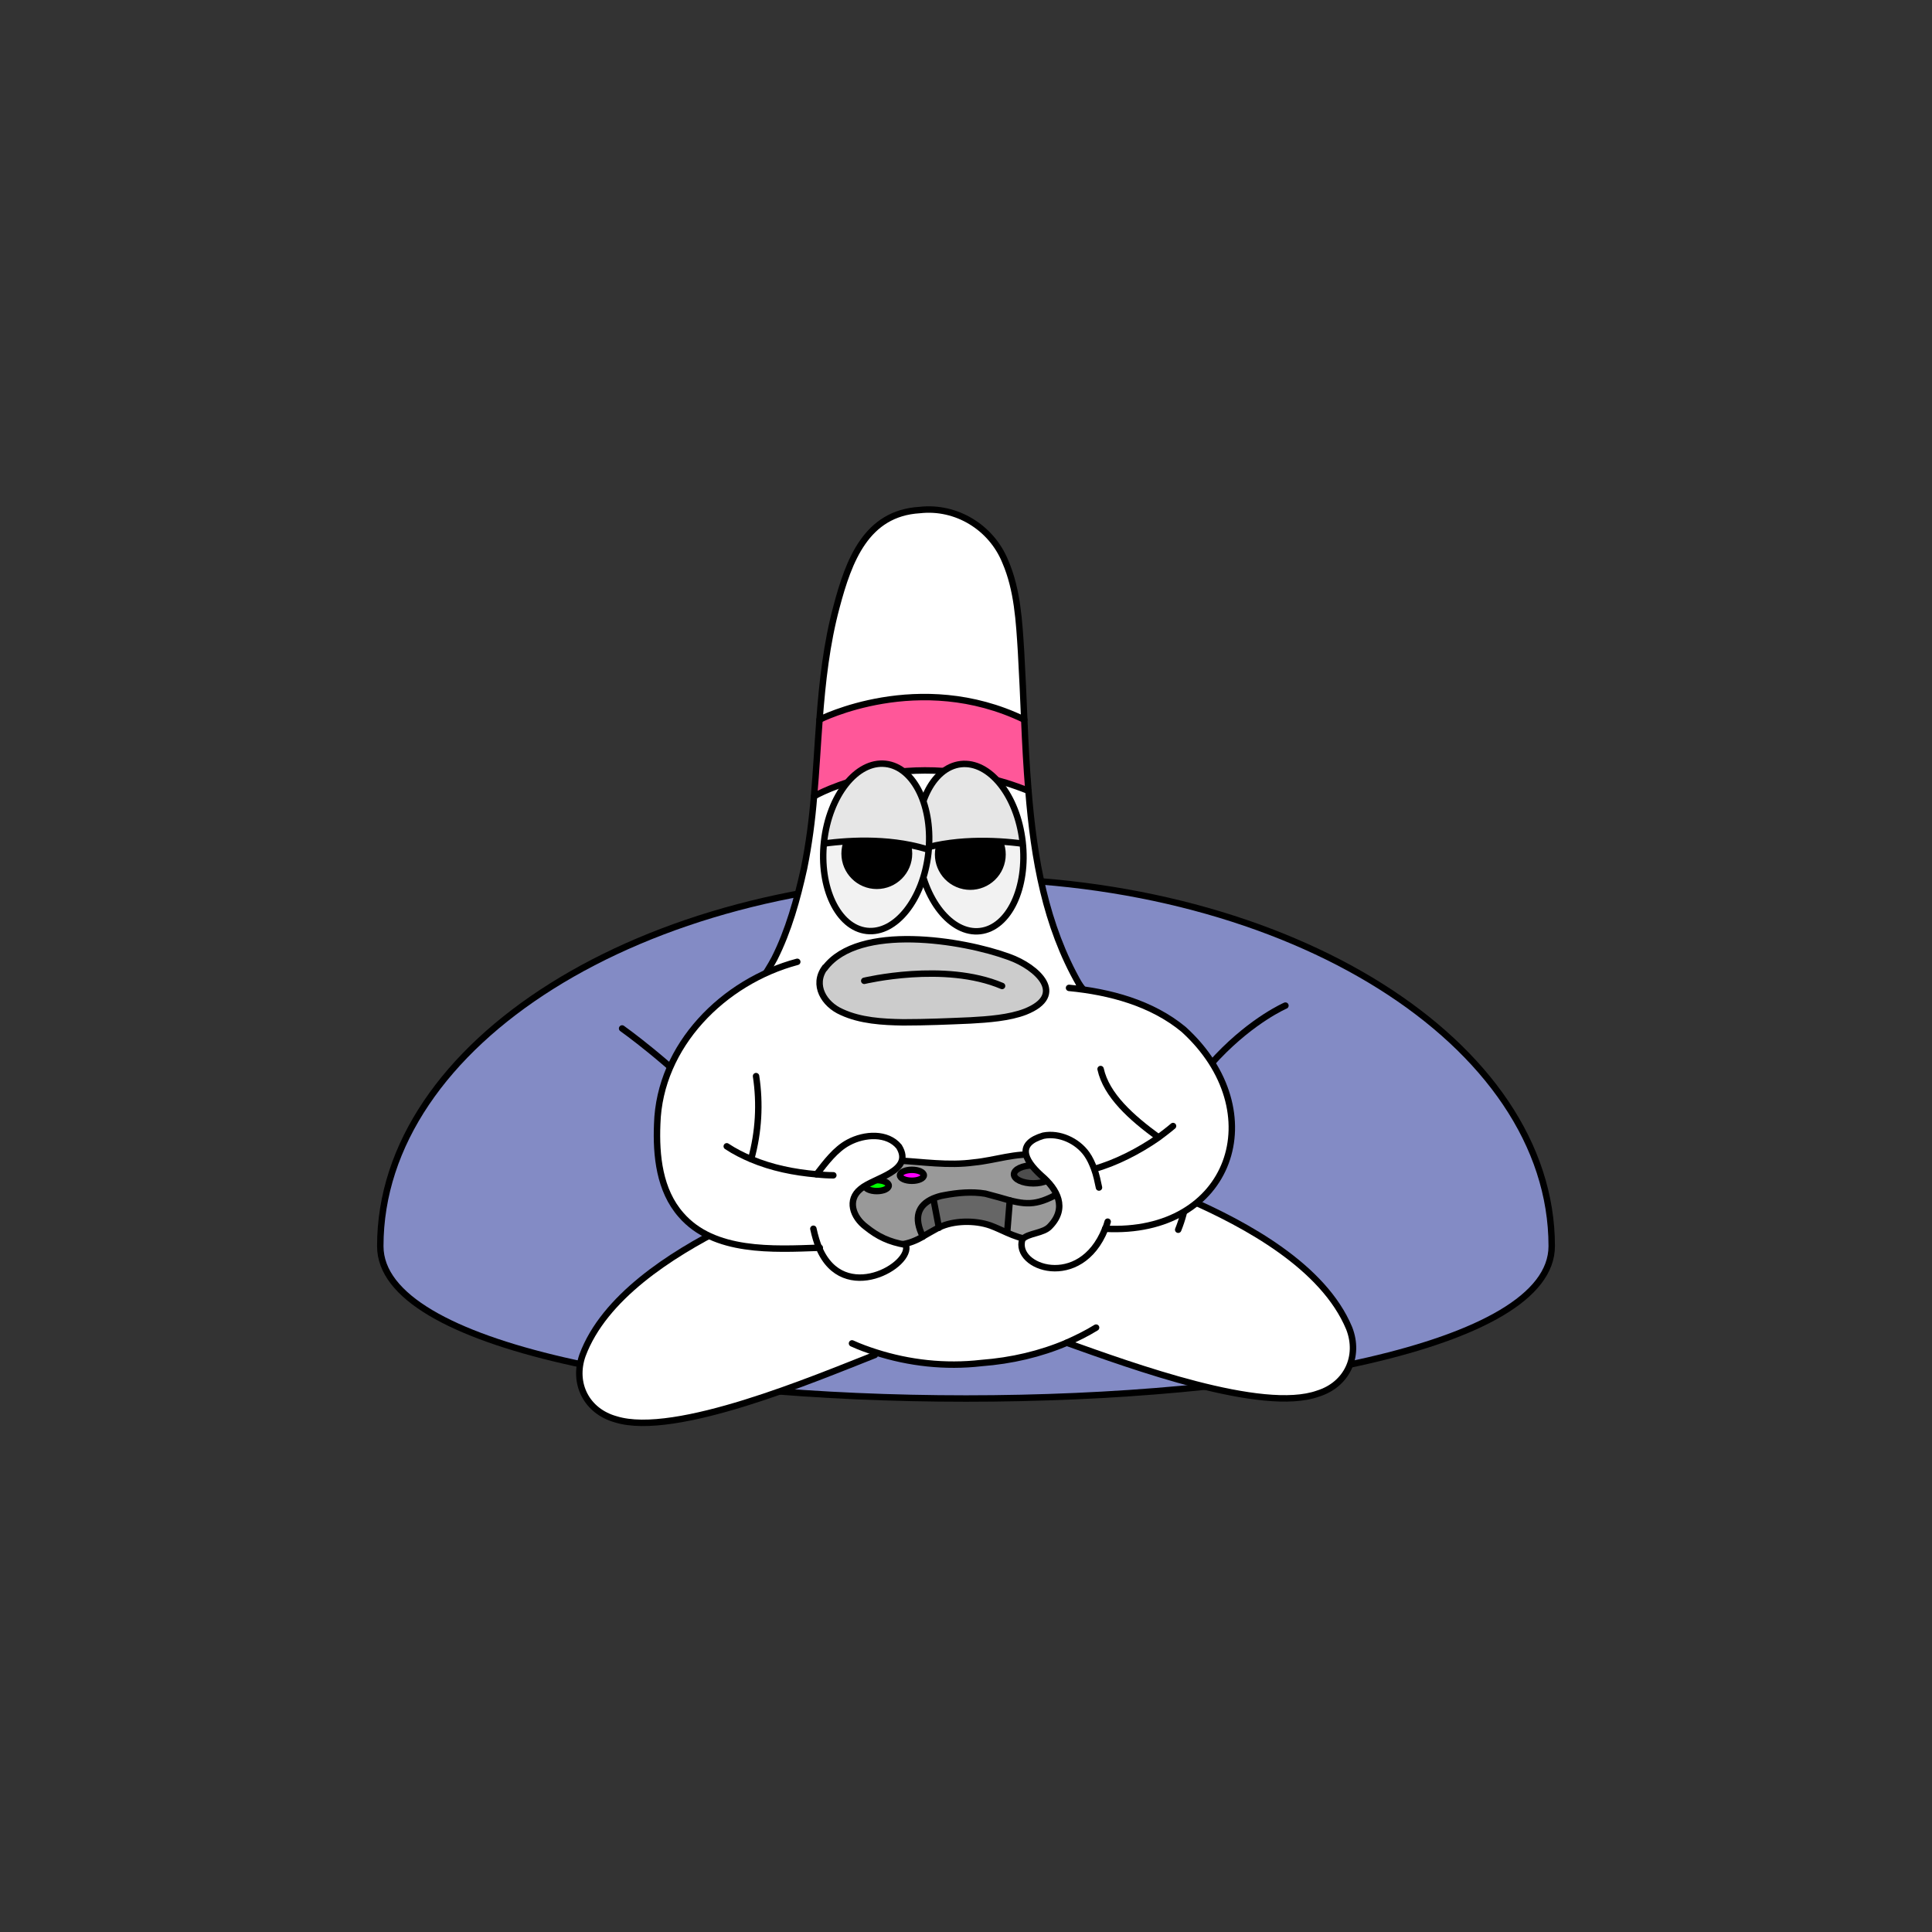 <?xml version="1.0" encoding="UTF-8"?>
<svg id="Layer_1" xmlns="http://www.w3.org/2000/svg" xmlns:xlink="http://www.w3.org/1999/xlink" version="1.1" viewBox="0 0 600 600">
  <rect x="0" y="0" width="600" height="600" fill="#333333" stroke="none"/>
  <!-- Generator: Adobe Illustrator 29.3.1, SVG Export Plug-In . SVG Version: 2.1.0 Build 151)  -->
  <defs>
    <style>
      .st0, .st1, .st2, .st3, .st4, .st5, .st6, .st7, .st8, .st9 {
        stroke: #000;
        stroke-width: 2px;
      }

      .st0, .st1, .st3, .st6, .st9 {
        stroke-miterlimit: 10;
      }

      .st0, .st10 {
        fill: #f2f2f2;
      }

      .st2 {
        fill: #838bc5;
      }

      .st2, .st4, .st5, .st7, .st11, .st8 {
        stroke-linecap: round;
        stroke-linejoin: round;
      }

      .st3 {
        fill: #ccc;
      }

      .st4, .st11, .st9 {
        fill: none;
      }

      .st5 {
        fill: lime;
      }

      .st12 {
        clip-path: url(#clippath-1);
      }

      .st13 {
        fill: #fff;
      }

      .st14 {
        fill: #666;
      }

      .st6 {
        fill: #e6e6e6;
      }

      .st7 {
        fill: #4d4d4d;
      }

      .st11 {
        stroke: #fff;
      }

      .st8 {
        fill: #f0f;
      }

      .st15 {
        clip-path: url(#clippath);
      }

      .st16 {
        fill: #ff5799;
      }

      .st17 {
        fill: #999;
      }
    </style>
    <clipPath id="clippath">
      <ellipse class="st0" cx="301.2" cy="263.4" rx="16.3" ry="26.1" transform="translate(-28.1 36.2) rotate(-6.6)"/>
    </clipPath>
    <clipPath id="clippath-1">
      <ellipse class="st0" cx="272.3" cy="263.4" rx="26.1" ry="16.3" transform="translate(-20 504.4) rotate(-83.6)"/>
    </clipPath>
  </defs>
  <path class="st2" d="M481.9,387c0,63.1-363.8,63.1-363.8,0s81.4-114.2,181.9-114.2,181.9,51.1,181.9,114.2Z"/>
  <path class="st4" d="M193.2,319.4s58.1,41,59.5,80.9"/>
  <path class="st4" d="M399.2,312.3s-39.9,17.1-48.5,75.5"/>
  <g>
    <g>
      <path class="st13" d="M368.6,372.4c18.3,8,42.3,21,50.3,40.2,3.4,8.7-.7,17.4-9.7,20.3-17.2,6.1-57.7-8.6-78-15.8h0c-8.2,3.5-17.2,5.6-26.5,6.3-11.3,1.3-22.5,0-32.8-3.3l-.3.8c-18.6,7.3-62,25.7-80.4,20-9.1-2.5-13.5-11.1-10.4-19.9,6.7-18,27.3-31.2,44.6-39.9-6.1-12.3-8.5-26.3-5.8-41,1.7-10.1,5.7-19.5,11.5-27.9,3.3-4.8,6.8-9.4,9.4-14.3,4.4-8.7,7.1-18.5,9.2-28,1.5-7.4,2.5-14.9,3.1-22.4,0,0,28.8-16.9,66.6-1.7,1.7,21,5.3,41.7,15.8,60h0c7.2,10,14.2,14.6,22,27.2,8.4,12.7,13.6,25.5,11.3,39.7Z"/>
      <path class="st16" d="M318.1,223.5c.3,7.3.7,14.7,1.3,22.1-37.8-15.2-66.6,1.7-66.6,1.7.7-7.9,1.1-15.8,1.7-23.7,0,0,30.9-15.8,63.6,0Z"/>
      <path class="st13" d="M317.1,202.4c.4,7,.7,14,1,21.1-32.7-15.8-63.6,0-63.6,0,.9-11.9,2.2-23.7,5.3-35.2,3.8-14.3,9.2-29,25.8-30,11.4-1.3,22.3,5.4,26.6,16,3.8,8.8,4.3,18.6,4.9,28.1Z"/>
    </g>
    <g>
      <path class="st4" d="M225.6,381.3l-.2-.4c-6.1-12.3-8.5-26.3-5.8-41,1.7-10.1,5.7-19.5,11.5-27.9,3.3-4.8,6.8-9.4,9.4-14.3,4.4-8.7,7.1-18.5,9.2-28,1.5-7.4,2.5-14.9,3.1-22.4.7-7.9,1.1-15.8,1.7-23.7.9-11.9,2.2-23.7,5.3-35.2,3.8-14.3,9.2-29,25.8-30,11.4-1.3,22.3,5.4,26.6,16,3.8,8.8,4.3,18.6,4.9,28.1.4,7,.7,14,1,21.1.3,7.3.7,14.7,1.3,22.1,1.7,21,5.3,41.7,15.8,60"/>
      <path class="st4" d="M340.4,412.3c-2.9,1.8-6,3.3-9.1,4.7-8.2,3.5-17.2,5.6-26.5,6.3-11.3,1.3-22.5,0-32.8-3.3-2.5-.8-5-1.7-7.4-2.8"/>
      <path class="st4" d="M335.2,305.7c7.2,9.9,14.2,14.4,22,27,8.4,12.7,13.6,25.5,11.3,39.7-.5,3.1-1.3,6.3-2.6,9.5"/>
      <path class="st4" d="M271.7,420.8c-18.6,7.3-62,25.7-80.4,20-9.1-2.5-13.5-11.1-10.4-19.9,6.7-18,27.3-31.2,44.6-39.9,1.5-.7,2.9-1.4,4.3-2.1"/>
      <path class="st4" d="M331.3,417c20.2,7.2,60.7,22,78,15.8,9-2.8,13.1-11.6,9.7-20.3-8-19.2-32-32.2-50.3-40.2,0,0,0,0,0,0"/>
      <path class="st4" d="M252.8,247.3s28.8-16.9,66.6-1.7"/>
      <path class="st4" d="M254.5,223.5s30.9-15.8,63.6,0"/>
    </g>
  </g>
  <g>
    <path class="st3" d="M256.1,300.6c-3.8,5.3-.2,11.3,5.3,13.7,5.8,2.7,12.7,3.1,19.1,3.2,7,0,14-.3,20.9-.6,5.5-.3,12.1-.8,17-2.7,13.1-5.2,3.7-13.9-5-17-14.4-5.3-46.7-10.5-57.2,3.4h0Z"/>
    <path class="st4" d="M268.4,304.6s24.9-6,42.8,1.6"/>
  </g>
  <g>
    <g id="gamestick">
      <g>
        <g>
          <path class="st17" d="M333,368.4c1.5,5.2,0,11.3-5.7,14.4-5.8,3.4-9.9,2.1-14.7,0v-.2c.3-2.2.7-7.6.9-9.8h0c6.3,1.6,9.6,1.4,18.4-4.1l1-.3Z"/>
          <path class="st17" d="M333,368.4l-1,.3c-8.8,5.5-12.2,5.7-18.4,4.1-2.1-.5-4.6-1.3-7.6-2.1-4.2-.7-8.6-.3-12.8.5-1.3.3-2.4.6-3.4,1-4.8,2-6,5.9-3.2,11.8h0c-2.1,1.3-4.4,2.3-7,2.6-25.9,2.9-27.3-26.9-1.2-26.1h.2c7.8.4,15.8,1.7,23.8.6,6.4-.6,13.2-3.1,19.6-2.3,5.7.7,9.6,4.8,11,9.7Z"/>
          <path class="st14" d="M313.6,372.8h0c-.2,2.2-.6,7.7-.8,9.8v.2c-1.7-.7-3.3-1.5-5.2-2.2-4.8-1.7-11.5-1.6-16,.6-.2-1.1-1.5-7.8-1.7-8.9h0c1-.6,2.1-.9,3.4-1.2,4.2-.8,8.6-1.2,12.8-.5,3.1.8,5.5,1.5,7.6,2.1Z"/>
          <path class="st14" d="M291.6,381.3c-.1,0-.3.1-.4.2-1.5.8-3,1.7-4.6,2.6h0c-2.9-5.9-1.6-9.8,3.2-11.8h0c.2,1.3,1.5,8,1.7,9.1Z"/>
        </g>
        <g>
          <path class="st4" d="M286.7,384c-2.1,1.2-4.4,2.2-7,2.5-25.9,2.9-27.3-26.9-1.2-26.1h.2c7.8.4,15.8,1.7,23.8.6,6.4-.6,13.2-3.1,19.6-2.3,5.7.7,9.6,4.8,11,9.7,1.5,5.2,0,11.3-5.7,14.4-5.8,3.4-9.9,2.1-14.7,0-1.6-.7-3.2-1.5-5.1-2.2-4.8-1.7-11.5-1.6-16,.6-.1,0-.3.1-.4.2-1.5.8-3,1.7-4.6,2.6Z"/>
          <path class="st4" d="M286.6,384c-2.9-5.8-1.6-9.7,3.2-11.8,1-.4,2.1-.8,3.4-1,4.2-.8,8.6-1.2,12.8-.5,3.1.8,5.5,1.5,7.6,2.1,6.3,1.6,9.6,1.4,18.4-4.1"/>
          <path class="st4" d="M313.6,372.8c-.2,2.2-.6,7.6-.8,9.8"/>
          <path class="st4" d="M291.6,381.3c-.2-1.1-1.5-7.8-1.7-8.9"/>
        </g>
      </g>
      <ellipse class="st5" cx="272.3" cy="368.2" rx="3.7" ry="1.7"/>
      <ellipse class="st8" cx="283.2" cy="365" rx="3.7" ry="1.7"/>
      <ellipse class="st7" cx="320.9" cy="364.7" rx="6" ry="2.8"/>
    </g>
    <g>
      <path class="st13" d="M233.3,360h0c6.4,2.7,13.3,4.1,20.4,4.7,2.8-3.5,5.9-7.8,9.9-9.9,5-2.7,12.1-3.1,15.7,1.3,4.7,7.7-7.8,9.6-11.9,13.1-4.3,3.4-2.5,8.8,1.7,11.9,3.6,2.9,7.1,4.6,12.3,5.5,2.3,6.2-19.3,18.9-26.9,1-14.4.5-32.8,1.6-43-10.2-6.7-7.6-7.9-18.4-7.4-28.2.8-24.4,20.7-44.3,43.5-50.4l-12.8,35.5c1.3,8.6.8,17.3-1.5,25.7h0Z"/>
      <g>
        <line class="st11" x1="234.8" y1="334.2" x2="247.6" y2="298.7"/>
        <path class="st4" d="M247.6,298.7c-22.9,6.1-42.8,26-43.5,50.4-.4,9.8.7,20.6,7.4,28.2,10.2,11.8,28.6,10.7,43,10.2h.1"/>
        <path class="st4" d="M225.7,356c2.4,1.6,5,2.9,7.6,4h0c6.4,2.7,13.3,4.1,20.4,4.7,1.7.2,3.4.3,5.1.3"/>
        <path class="st4" d="M234.8,334.2c1.3,8.6.8,17.3-1.5,25.7"/>
        <path class="st4" d="M253.6,364.7h0c2.8-3.6,5.9-7.8,9.9-9.9,5-2.7,12.1-3.1,15.7,1.3,4.7,7.7-7.8,9.6-11.9,13.1-4.3,3.4-2.5,8.8,1.7,11.9,3.6,2.9,7.1,4.6,12.3,5.5,2.3,6.2-19.3,18.9-26.9,1-.7-1.7-1.3-3.7-1.8-6"/>
      </g>
    </g>
    <g>
      <path class="st13" d="M343.2,381.6c-7.8,19.2-28.5,12-25.7,3.2,1.7-2,6.6-1.8,8.6-4.1,5.4-5.6,2.4-11.4-2.8-15.8-5.5-4.9-7.5-9.9.7-12.3,5-1,10.6,1.6,13.5,5.7,1,1.4,1.7,2.9,2.3,4.6h0c6.5-1.8,13.8-5.5,19.8-9.7h0c-8.3-6.1-16-13-17.8-21.2l-9.8-25.3c12.6,1.2,25.7,4.7,35.6,12.9,28,25.5,14.9,64-24.4,61.9Z"/>
      <g>
        <line class="st11" x1="332" y1="306.8" x2="341.8" y2="332"/>
        <path class="st4" d="M332,306.8c12.6,1.2,25.7,4.7,35.6,12.9,28,25.5,14.9,64-24.4,61.9h0"/>
        <path class="st4" d="M339.9,363c6.5-1.8,13.8-5.5,19.8-9.7,1.6-1.2,3.2-2.4,4.6-3.6"/>
        <path class="st4" d="M341.8,332c1.8,8.2,9.6,15.1,17.8,21.1"/>
        <path class="st4" d="M341.3,368.8c-.4-1.9-.8-3.9-1.5-5.8-.6-1.6-1.3-3.2-2.3-4.6-2.9-4.1-8.5-6.7-13.5-5.7-8.1,2.4-6.2,7.3-.7,12.3,5.2,4.4,8.2,10.2,2.8,15.8-2,2.3-6.9,2.1-8.6,4.1-2.8,8.8,18,16,25.7-3.2.3-.7.6-1.5.8-2.3"/>
      </g>
    </g>
  </g>
  <g>
    <g>
      <ellipse class="st10" cx="301.2" cy="263.4" rx="16.3" ry="26.1" transform="translate(-28.1 36.2) rotate(-6.6)"/>
      <g class="st15">
        <circle class="st1" cx="301.2" cy="265.1" r="10" transform="translate(-41.7 473.5) rotate(-72.6)"/>
        <path class="st6" d="M327.8,263.9s-33.7-9.1-54.5,5.9c-20.9,15,8.7-39.6,8.7-39.6l57.5,3.1-11.7,30.6Z"/>
      </g>
      <ellipse class="st9" cx="301.2" cy="263.4" rx="16.3" ry="26.1" transform="translate(-28.1 36.2) rotate(-6.6)"/>
    </g>
    <g>
      <ellipse class="st10" cx="272.3" cy="263.4" rx="26.1" ry="16.3" transform="translate(-20 504.4) rotate(-83.6)"/>
      <g class="st12">
        <circle class="st1" cx="272.3" cy="265.1" r="10"/>
        <path class="st6" d="M245.7,263.9s33.6-9.2,54.5,5.8c20.9,15-8.8-39.6-8.8-39.6l-57.5,3.3,11.8,30.5Z"/>
      </g>
      <ellipse class="st9" cx="272.3" cy="263.4" rx="26.1" ry="16.3" transform="translate(-20 504.4) rotate(-83.6)"/>
    </g>
  </g>
</svg>